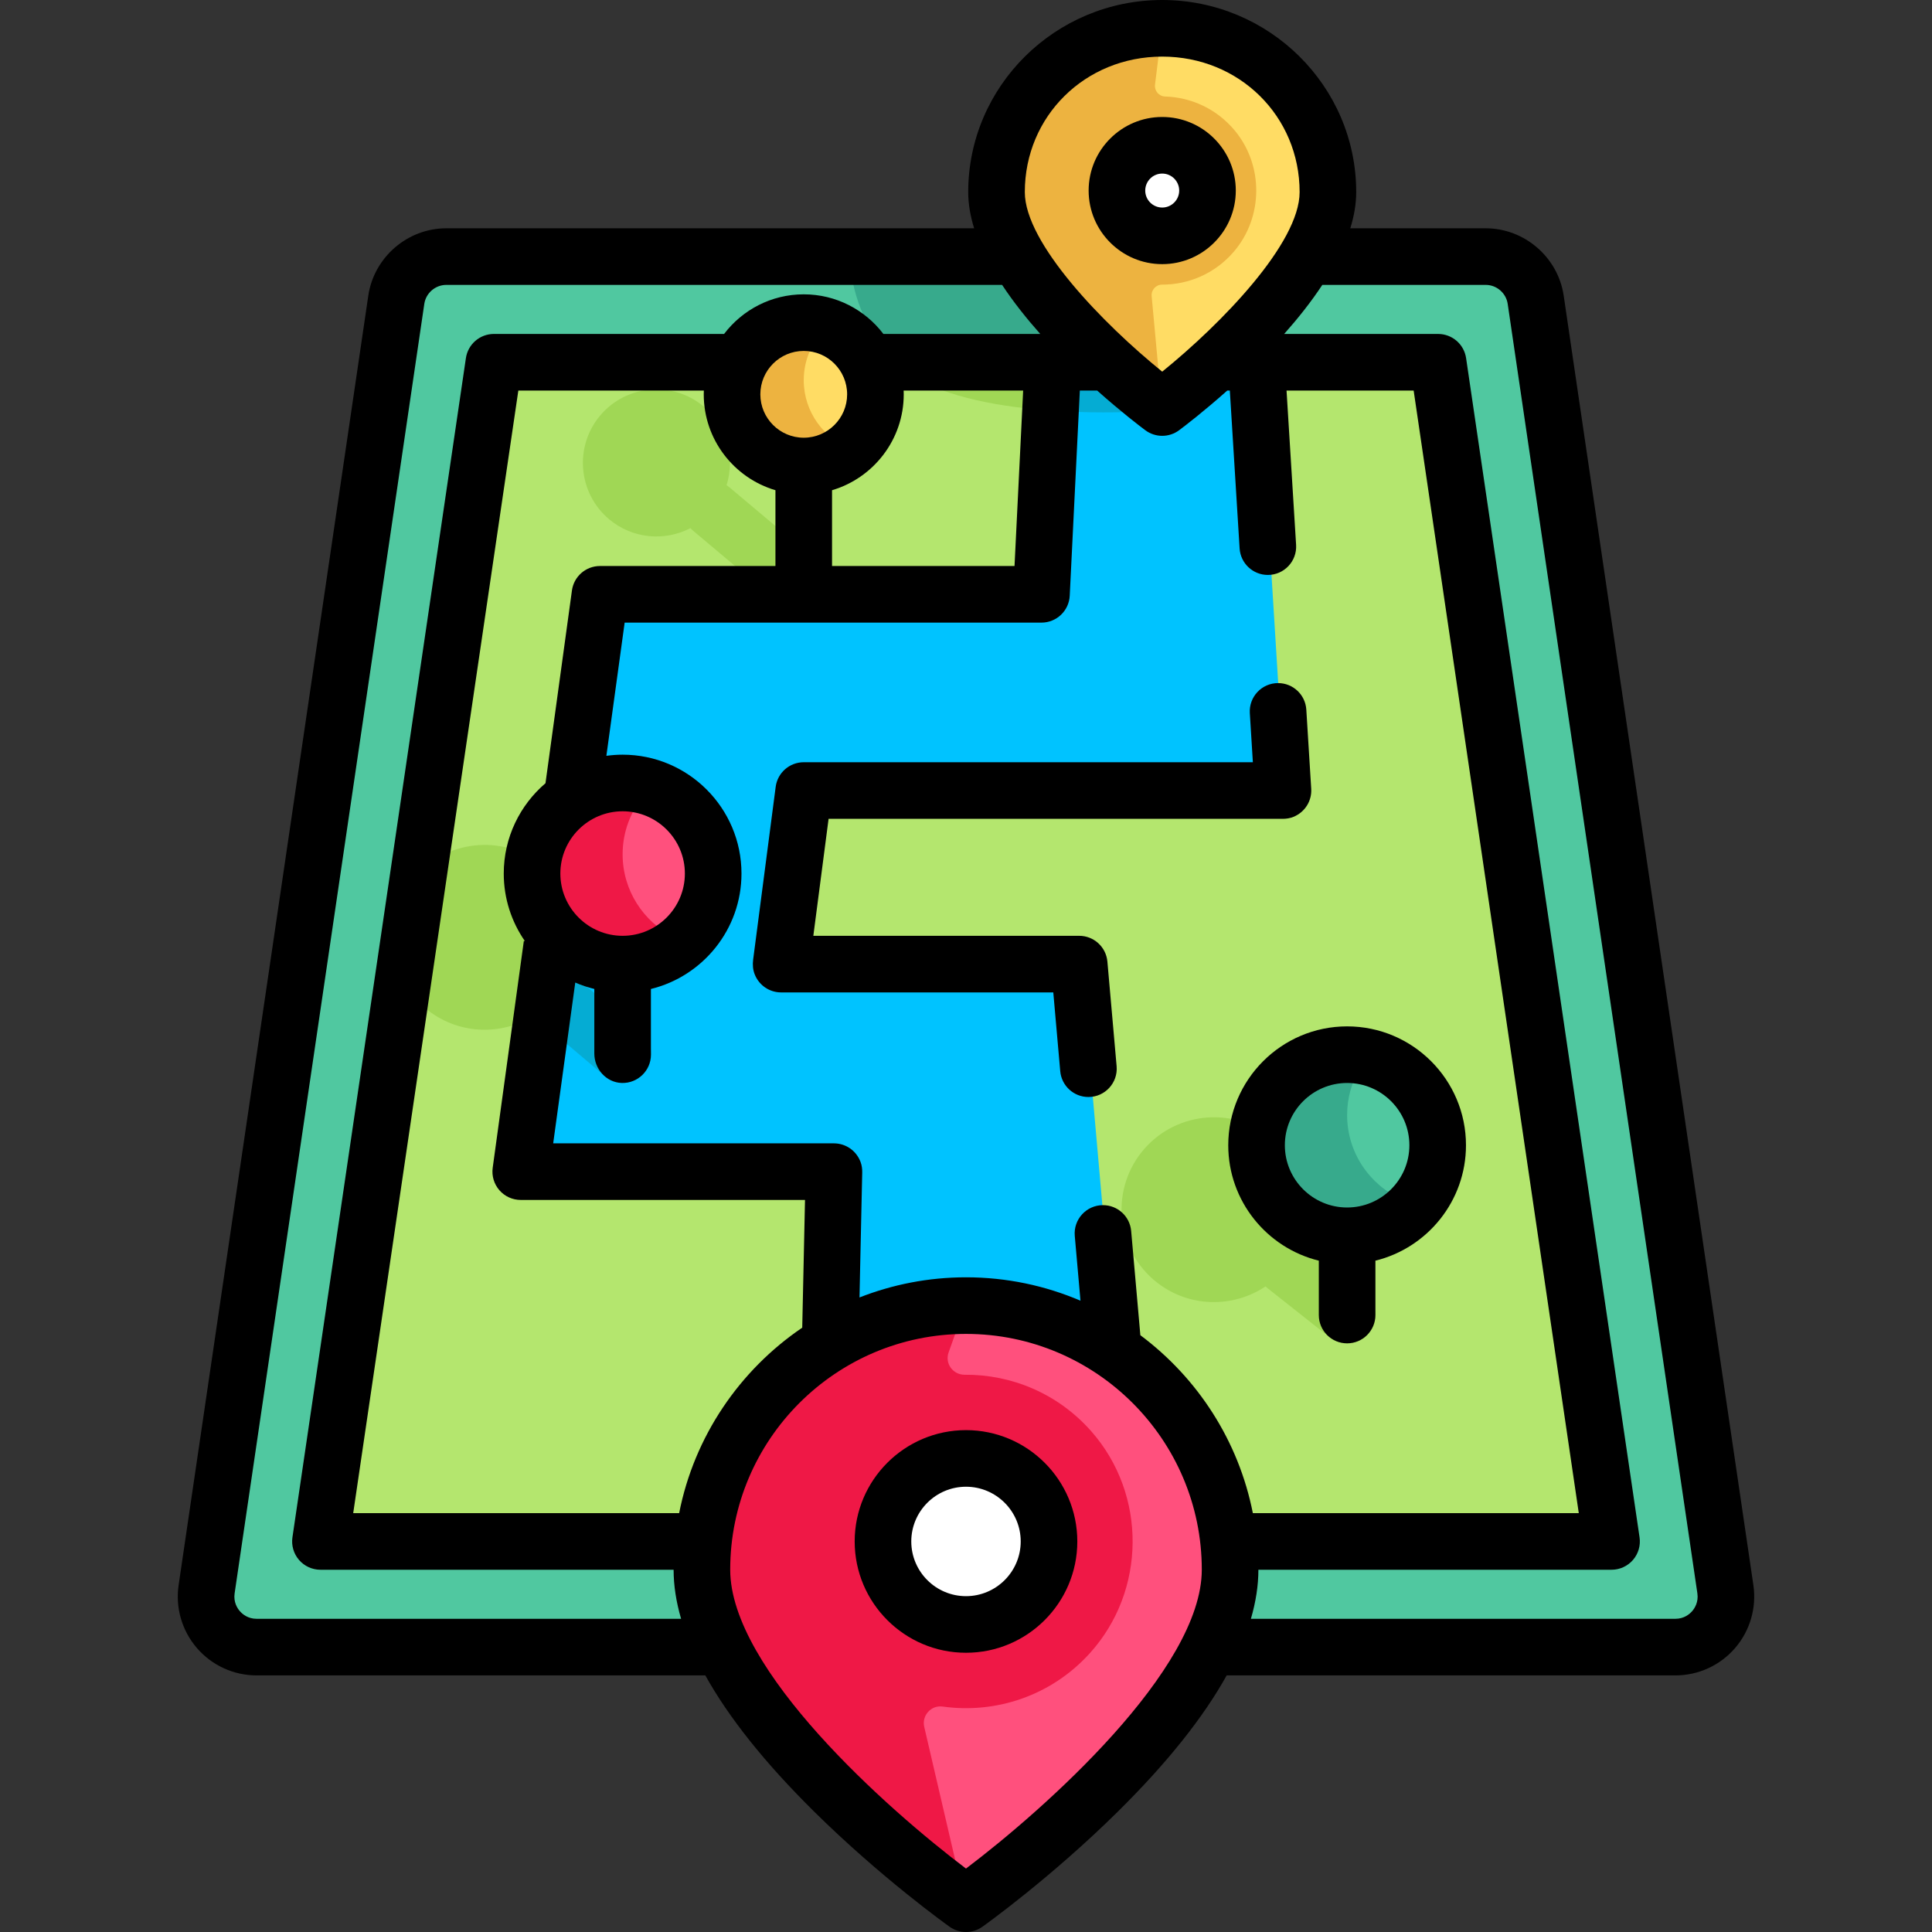 <?xml version="1.0" encoding="iso-8859-1"?>
<!-- Generator: Adobe Illustrator 19.0.0, SVG Export Plug-In . SVG Version: 6.00 Build 0)  -->
<svg version="1.1" id="Capa_1" xmlns="http://www.w3.org/2000/svg" xmlns:xlink="http://www.w3.org/1999/xlink" x="0px" y="0px"
	 viewBox="0 0 512.001 512.001" style="enable-background:new 0 0 512.001 512.001;" xml:space="preserve">
<rect x="0" y="0" width="512.001" height="512.001" fill="#333333" stroke="none"/>
<path style="fill:#50C8A0;" d="M457.738,421.086L407.472,79.371c-0.996-6.767-6.904-11.871-13.745-11.871h-47.61h-76.235h-151.61
	c-6.841,0-12.75,5.104-13.745,11.871L54.263,421.084c-0.589,4,0.589,8.047,3.23,11.103c2.641,3.059,6.473,4.813,10.514,4.813
	h123.156h129.675h123.156c4.041,0,7.873-1.754,10.514-4.813C457.148,429.129,458.326,425.083,457.738,421.086z"/>
<g>
	<path style="fill:#37AA8C;" d="M169.932,273.685l-18.32-15.505c-0.172-0.146-0.351-0.278-0.531-0.405
		c3.959-9.578,1.519-21.03-6.806-28.076c-10.312-8.727-25.802-7.438-34.529,2.874s-7.438,25.802,2.874,34.529
		c8.325,7.046,20.023,7.559,28.814,2.071c0.156,0.157,0.316,0.311,0.488,0.457l18.32,15.505c3.162,2.676,7.894,2.282,10.57-0.88
		C173.488,281.093,173.094,276.361,169.932,273.685z"/>
	<path style="fill:#37AA8C;" d="M225.128,67.5c0.338,9.831,4.04,19.598,11.212,27.642c13.895,15.586,56.747,14.354,65.196,13.95
		l6.464-0.31l1.047-6.386c0.758-4.624,2.971-19.709,2.435-34.895h-41.599L225.128,67.5L225.128,67.5z"/>
</g>
<g>
	<polygon style="fill:#B4E66E;" points="381.543,95.5 322.189,95.5 293.811,95.5 239.475,95.5 231.176,95.571 194.824,95.5 
		130.457,95.5 84.342,409 186.56,409 325.44,409 427.658,409 	"/>
	<polygon style="fill:#B4E66E;" points="381.543,95.5 322.189,95.5 293.811,95.5 239.475,95.5 231.176,95.571 194.824,95.5 
		130.457,95.5 84.342,409 186.56,409 325.44,409 427.658,409 	"/>
</g>
<g>
	<path style="fill:#A0D755;" d="M361.654,342.618l-16.47-13.029c-0.177-0.14-0.359-0.266-0.544-0.388
		c3.64-9.704,0.823-21.069-7.731-27.835c-10.595-8.382-26.033-6.581-34.415,4.014c-8.382,10.595-6.581,26.033,4.014,34.415
		c8.553,6.767,20.262,6.893,28.867,1.117c0.161,0.152,0.326,0.301,0.503,0.44l16.47,13.029c3.248,2.57,7.965,2.02,10.535-1.229
		C365.452,349.904,364.901,345.188,361.654,342.618z"/>
	<path style="fill:#A0D755;" d="M169.932,273.685l-18.32-15.505c-0.172-0.146-0.351-0.278-0.531-0.405
		c3.959-9.578,1.519-21.03-6.806-28.076c-10.06-8.514-25.044-7.491-33.874,2.139l-4.004,27.223c1.445,3.001,3.521,5.754,6.223,8.041
		c8.325,7.046,20.023,7.559,28.814,2.071c0.156,0.157,0.316,0.311,0.488,0.457l18.32,15.505c3.162,2.676,7.894,2.282,10.57-0.88
		C173.488,281.093,173.094,276.361,169.932,273.685z"/>
	<path style="fill:#A0D755;" d="M217.827,149.759l-24.492-20.594c-0.254-0.214-0.522-0.401-0.794-0.575
		c2.313-7.301,0.192-15.61-6.025-20.837c-8.23-6.92-20.555-5.854-27.475,2.375s-5.854,20.555,2.375,27.475
		c6.217,5.227,14.767,5.891,21.562,2.359c0.219,0.239,0.449,0.47,0.703,0.684l24.492,20.594c3.17,2.666,7.901,2.257,10.567-0.914
		C221.406,157.156,220.997,152.425,217.827,149.759z"/>
	<path style="fill:#A0D755;" d="M301.536,109.091l6.464-0.31l1.047-6.386c0.232-1.416,0.601-3.815,0.985-6.895h-16.221h-54.336
		l-2.761,0.024C250.972,110.697,293.158,109.493,301.536,109.091z"/>
</g>
<path style="fill:#00C3FF;" d="M208.519,247.716l3.962-30.379c0.548-4.198,4.124-7.338,8.357-7.338h112.832
	c3.719,0,6.667-3.137,6.437-6.848L333.438,95.5h-11.249H293.81h-15.262l-2.723,55.367c-0.169,3.435-3.003,6.133-6.442,6.133H164.189
	c-3.223,0-5.951,2.379-6.389,5.572l-6.463,47.09l-5.375,39.163l-7.528,54.849c-0.532,3.874,2.479,7.326,6.389,7.326h69.076
	c3.617,0,6.526,2.974,6.448,6.59l-0.828,38.09l75.967,1.629l-8.508-96.426c-0.294-3.329-3.082-5.883-6.424-5.883h-65.638
	C211.021,255,208.016,251.577,208.519,247.716z"/>
<g>
	<path style="fill:#05ACD3;" d="M160.242,285.135c3.162,2.676,7.894,2.282,10.57-0.88c2.676-3.162,2.282-7.894-0.88-10.57
		l-18.32-15.505c-0.172-0.146-0.351-0.278-0.531-0.405c3.278-7.929,2.156-17.136-3.046-24.07l-2.075,15.12l-2.979,21.702
		L160.242,285.135z"/>
	<path style="fill:#05ACD3;" d="M203.13,157l5.043,4.24c3.17,2.666,7.901,2.257,10.567-0.914c0.835-0.993,1.368-2.139,1.609-3.327
		L203.13,157L203.13,157z"/>
	<path style="fill:#05ACD3;" d="M301.536,109.091l6.464-0.31l1.047-6.386c0.232-1.416,0.601-3.815,0.985-6.895h-16.221h-15.262
		l-0.652,13.268C288.669,109.564,298.043,109.259,301.536,109.091z"/>
</g>
<path style="fill:#FF507D;" d="M251.176,501.574c-10.965-8.283-65.663-51.338-65.663-85.587c0-38.867,31.62-70.487,70.487-70.487
	s70.487,31.62,70.487,70.487c0,34.206-54.699,77.295-65.664,85.585L256,505.219L251.176,501.574z"/>
<path style="fill:#EF1846;" d="M289.24,379.353c-8.906-10.125-21.267-15.13-33.595-15.029c-3.099,0.025-5.298-2.994-4.255-5.912
	l3.06-8.569c0.762-2.133-0.921-4.337-3.181-4.186c-36.669,2.442-65.755,33.053-65.755,70.33c0,34.249,54.698,77.304,65.663,85.587
	l4.824,3.645l-11.067-47.573c-0.7-3.008,1.821-5.821,4.88-5.392c13.987,1.961,28.74-2.762,39.038-14.17
	C303.774,421.55,303.948,396.077,289.24,379.353z"/>
<path style="fill:#FFFFFF;" d="M256,431c-12.407,0-22.5-10.093-22.5-22.5S243.593,386,256,386c12.407,0,22.5,10.093,22.5,22.5
	S268.408,431,256,431z"/>
<path style="fill:#FFDC64;" d="M302.968,104.711c-6.576-5.32-39.381-32.917-39.381-53.798C263.587,26.289,283.095,7,308,7
	s44.413,19.289,44.413,43.913c0,20.882-32.805,48.478-39.382,53.798l-5.031,4.07L302.968,104.711z"/>
<path style="fill:#EDB340;" d="M327.19,34.553c-4.827-5.78-11.594-8.771-18.43-8.977c-1.641-0.049-2.873-1.516-2.671-3.145
	l1.375-11.104c0.289-2.332-1.661-4.336-4-4.111c-22.697,2.18-39.877,20.589-39.877,43.697c0,20.88,32.805,48.478,39.381,53.798
	l5.032,4.07l-2.8-30.29c-0.151-1.632,1.122-3.064,2.761-3.061c7.013,0.013,14.03-2.901,19.034-8.753
	C334.816,57.531,334.904,43.79,327.19,34.553z"/>
<path style="fill:#FFFFFF;" d="M308,63c-6.893,0-12.5-5.607-12.5-12.5S301.107,38,308,38s12.5,5.607,12.5,12.5S314.893,63,308,63z"
	/>
<path style="fill:#FFDC64;" d="M213,124c-10.752,0-19.5-8.748-19.5-19.5S202.248,85,213,85s19.5,8.748,19.5,19.5
	S223.752,124,213,124z"/>
<path style="fill:#EDB340;" d="M213,100.765c0-5.807,2.565-11.013,6.605-14.589C217.539,85.429,215.321,85,213,85
	c-10.752,0-19.5,8.748-19.5,19.5S202.248,124,213,124c4.946,0,9.454-1.866,12.895-4.911C218.389,116.374,213,109.196,213,100.765z"
	/>
<path style="fill:#FF507D;" d="M165,256c-13.509,0-24.5-10.991-24.5-24.5S151.491,207,165,207s24.5,10.991,24.5,24.5
	S178.509,256,165,256z"/>
<path style="fill:#EF1846;" d="M165,226.404c0-5.97,2.147-11.447,5.709-15.701c0.978-1.168,0.383-2.979-1.112-3.266
	c-2.508-0.481-5.15-0.58-7.867-0.22c-11.558,1.53-20.56,11.283-21.192,22.924C139.77,244.264,151.04,256,165,256
	c5.111,0,9.86-1.574,13.791-4.262c1.257-0.859,1.092-2.757-0.268-3.441C170.511,244.265,165,235.968,165,226.404z"/>
<path style="fill:#50C8A0;" d="M357,328c-13.509,0-24.5-10.991-24.5-24.5S343.491,279,357,279s24.5,10.991,24.5,24.5
	S370.509,328,357,328z"/>
<path style="fill:#37AA8C;" d="M357,295.5c0-4.48,1.211-8.681,3.32-12.297c1.064-1.824-0.196-4.094-2.306-4.182
	c-1.869-0.078-3.792,0.058-5.75,0.44c-10.582,2.064-18.688,11.029-19.661,21.766C331.287,315.754,342.74,328,357,328
	c5.758,0,11.056-1.999,15.242-5.337c1.653-1.318,1.333-3.888-0.601-4.741C363.029,314.121,357,305.503,357,295.5z"/>
<path d="M349.5,334.091V348.5c0,4.142,3.358,7.5,7.5,7.5s7.5-3.358,7.5-7.5v-14.409c13.759-3.374,24-15.806,24-30.591
	c0-17.369-14.131-31.5-31.5-31.5s-31.5,14.131-31.5,31.5C325.5,318.285,335.741,330.716,349.5,334.091z M357,287
	c9.098,0,16.5,7.402,16.5,16.5S366.098,320,357,320s-16.5-7.402-16.5-16.5S347.902,287,357,287z"/>
<path d="M286,248h-70.458l4.043-31h120.337c0.976,0,1.956-0.153,2.859-0.524c3.13-1.288,4.898-4.319,4.705-7.44l-1.299-20.974
	c-0.245-3.955-3.524-7.036-7.486-7.036l0,0c-4.325,0-7.753,3.648-7.486,7.964l0.806,13.01H213c-3.767,0-6.95,2.794-7.437,6.53
	l-5.973,45.796c-0.172,1.316-0.071,2.671,0.42,3.903c1.18,2.967,3.984,4.771,6.99,4.771h72.133l1.842,20.876
	c0.342,3.872,3.584,6.841,7.471,6.841l0,0c4.402,0,7.858-3.774,7.471-8.159l-2.445-27.716C293.13,250.969,289.887,248,286,248z"/>
<path d="M464.663,420.067L414.397,78.353C412.9,68.175,404.014,60.5,393.727,60.5h-35.885c1.002-3.228,1.57-6.441,1.57-9.587
	C359.413,22.839,336.349,0,308,0s-51.413,22.839-51.413,50.913c0,3.145,0.568,6.359,1.57,9.587H118.272
	c-10.287,0-19.173,7.675-20.67,17.853L47.337,420.066c-0.885,6.012,0.886,12.098,4.858,16.697S61.93,444,68.007,444h118.914
	c6.203,11.177,15.821,23.229,28.813,36.072c17.722,17.52,35.18,30.013,35.915,30.537c1.302,0.928,2.827,1.392,4.352,1.392
	s3.049-0.464,4.352-1.392c0.735-0.523,18.192-13.017,35.915-30.537c12.992-12.843,22.609-24.895,28.813-36.072h118.914
	c6.077,0,11.84-2.638,15.812-7.237C463.777,432.165,465.548,426.079,464.663,420.067z M308,15c20.418,0,36.413,15.775,36.413,35.913
	c0,13.551-20.759,34.915-36.413,47.578c-15.655-12.665-36.413-34.028-36.413-47.578C271.587,30.775,287.582,15,308,15z M68.007,429
	c-2.347,0-3.801-1.279-4.459-2.041c-0.659-0.762-1.712-2.388-1.37-4.709l50.266-341.714c0.422-2.871,2.928-5.035,5.83-5.035h147.299
	c2.977,4.521,6.47,8.903,10.11,13h-41.575C229.263,82.126,221.606,78,213,78s-16.263,4.126-21.107,10.5h-61.005
	c-3.721,0-6.879,2.728-7.42,6.409L77.5,407.409c-0.317,2.156,0.319,4.344,1.744,5.994c1.425,1.649,3.497,2.598,5.676,2.598h93.593
	c0.001,4.153,0.669,8.491,1.984,13L68.007,429L68.007,429z M220.5,129.912c10.97-3.243,19-13.405,19-25.412
	c0-0.335-0.013-0.668-0.025-1h31.672L268.86,150H220.5V129.912z M213,116c-6.341,0-11.5-5.159-11.5-11.5S206.659,93,213,93
	s11.5,5.159,11.5,11.5S219.341,116,213,116z M179.981,401H93.604l43.761-297.5h49.16c-0.012,0.332-0.025,0.665-0.025,1
	c0,12.008,8.03,22.169,19,25.412V150H159c-3.748,0-6.921,2.767-7.43,6.48l-7.011,51.083c-6.761,5.782-11.059,14.365-11.059,23.938
	c0,6.646,2.074,12.814,5.602,17.901l-0.28-0.039l-8.251,60.117c-0.295,2.147,0.354,4.316,1.778,5.95
	c1.424,1.633,3.485,2.57,5.652,2.57h75.335l-0.735,33.847C196.008,363.114,183.989,380.633,179.981,401z M165,215
	c9.098,0,16.5,7.402,16.5,16.5S174.098,248,165,248s-16.5-7.402-16.5-16.5S155.902,215,165,215z M255.998,495.191
	c-20.81-15.72-62.485-52.682-62.485-79.204c0-34.456,28.031-62.487,62.487-62.487s62.487,28.031,62.487,62.487
	C318.487,442.473,276.807,479.458,255.998,495.191z M302.207,353.843l-2.438-27.625c-0.342-3.872-3.584-6.841-7.471-6.841l0,0
	c-4.402,0-7.858,3.774-7.471,8.159l1.514,17.164c-9.323-3.985-19.577-6.2-30.341-6.2c-9.957,0-19.472,1.904-28.223,5.341l0.72-33.1
	c0.021-0.948-0.102-1.903-0.433-2.792c-1.152-3.088-4.01-4.949-7.063-4.949h-74.4l5.849-42.616c1.617,0.706,3.308,1.271,5.051,1.7
	v17.101c0,4.107,3.164,7.688,7.269,7.811c4.247,0.128,7.731-3.278,7.731-7.497V262.09c13.759-3.374,24-15.806,24-30.591
	c0-17.369-14.131-31.5-31.5-31.5c-1.461,0-2.896,0.108-4.304,0.302L165.541,165H276c3.999,0,7.294-3.137,7.491-7.131l2.674-54.369
	h4.597c6.243,5.568,11.267,9.4,12.747,10.507c1.332,0.996,2.911,1.493,4.491,1.493s3.16-0.498,4.491-1.493
	c1.48-1.107,6.504-4.938,12.747-10.507h0.68l2.591,41.829c0.245,3.955,3.524,7.036,7.486,7.036l0,0c4.325,0,7.753-3.648,7.486-7.964
	l-2.534-40.901h33.686L418.396,401h-86.377C328.24,381.8,317.342,365.131,302.207,353.843z M448.453,426.959
	c-0.658,0.762-2.113,2.041-4.459,2.041H331.503c1.315-4.509,1.983-8.847,1.984-13h93.593c2.18,0,4.251-0.948,5.676-2.598
	c1.424-1.65,2.061-3.837,1.744-5.994l-45.968-312.5c-0.541-3.681-3.699-6.409-7.42-6.409h-40.794c3.641-4.097,7.133-8.479,10.11-13
	h43.299c2.901,0,5.408,2.165,5.83,5.035l50.266,341.715C450.165,424.571,449.111,426.197,448.453,426.959z"/>
<path d="M256,379c-16.266,0-29.5,13.234-29.5,29.5S239.734,438,256,438s29.5-13.234,29.5-29.5S272.266,379,256,379z M256,423
	c-7.995,0-14.5-6.505-14.5-14.5S248.005,394,256,394s14.5,6.505,14.5,14.5S263.995,423,256,423z"/>
<path d="M308,70c10.752,0,19.5-8.748,19.5-19.5S318.753,31,308,31s-19.5,8.748-19.5,19.5S297.248,70,308,70z M308,46
	c2.481,0,4.5,2.019,4.5,4.5S310.481,55,308,55s-4.5-2.019-4.5-4.5S305.52,46,308,46z"/>
<g>
</g>
<g>
</g>
<g>
</g>
<g>
</g>
<g>
</g>
<g>
</g>
<g>
</g>
<g>
</g>
<g>
</g>
<g>
</g>
<g>
</g>
<g>
</g>
<g>
</g>
<g>
</g>
<g>
</g>
</svg>

